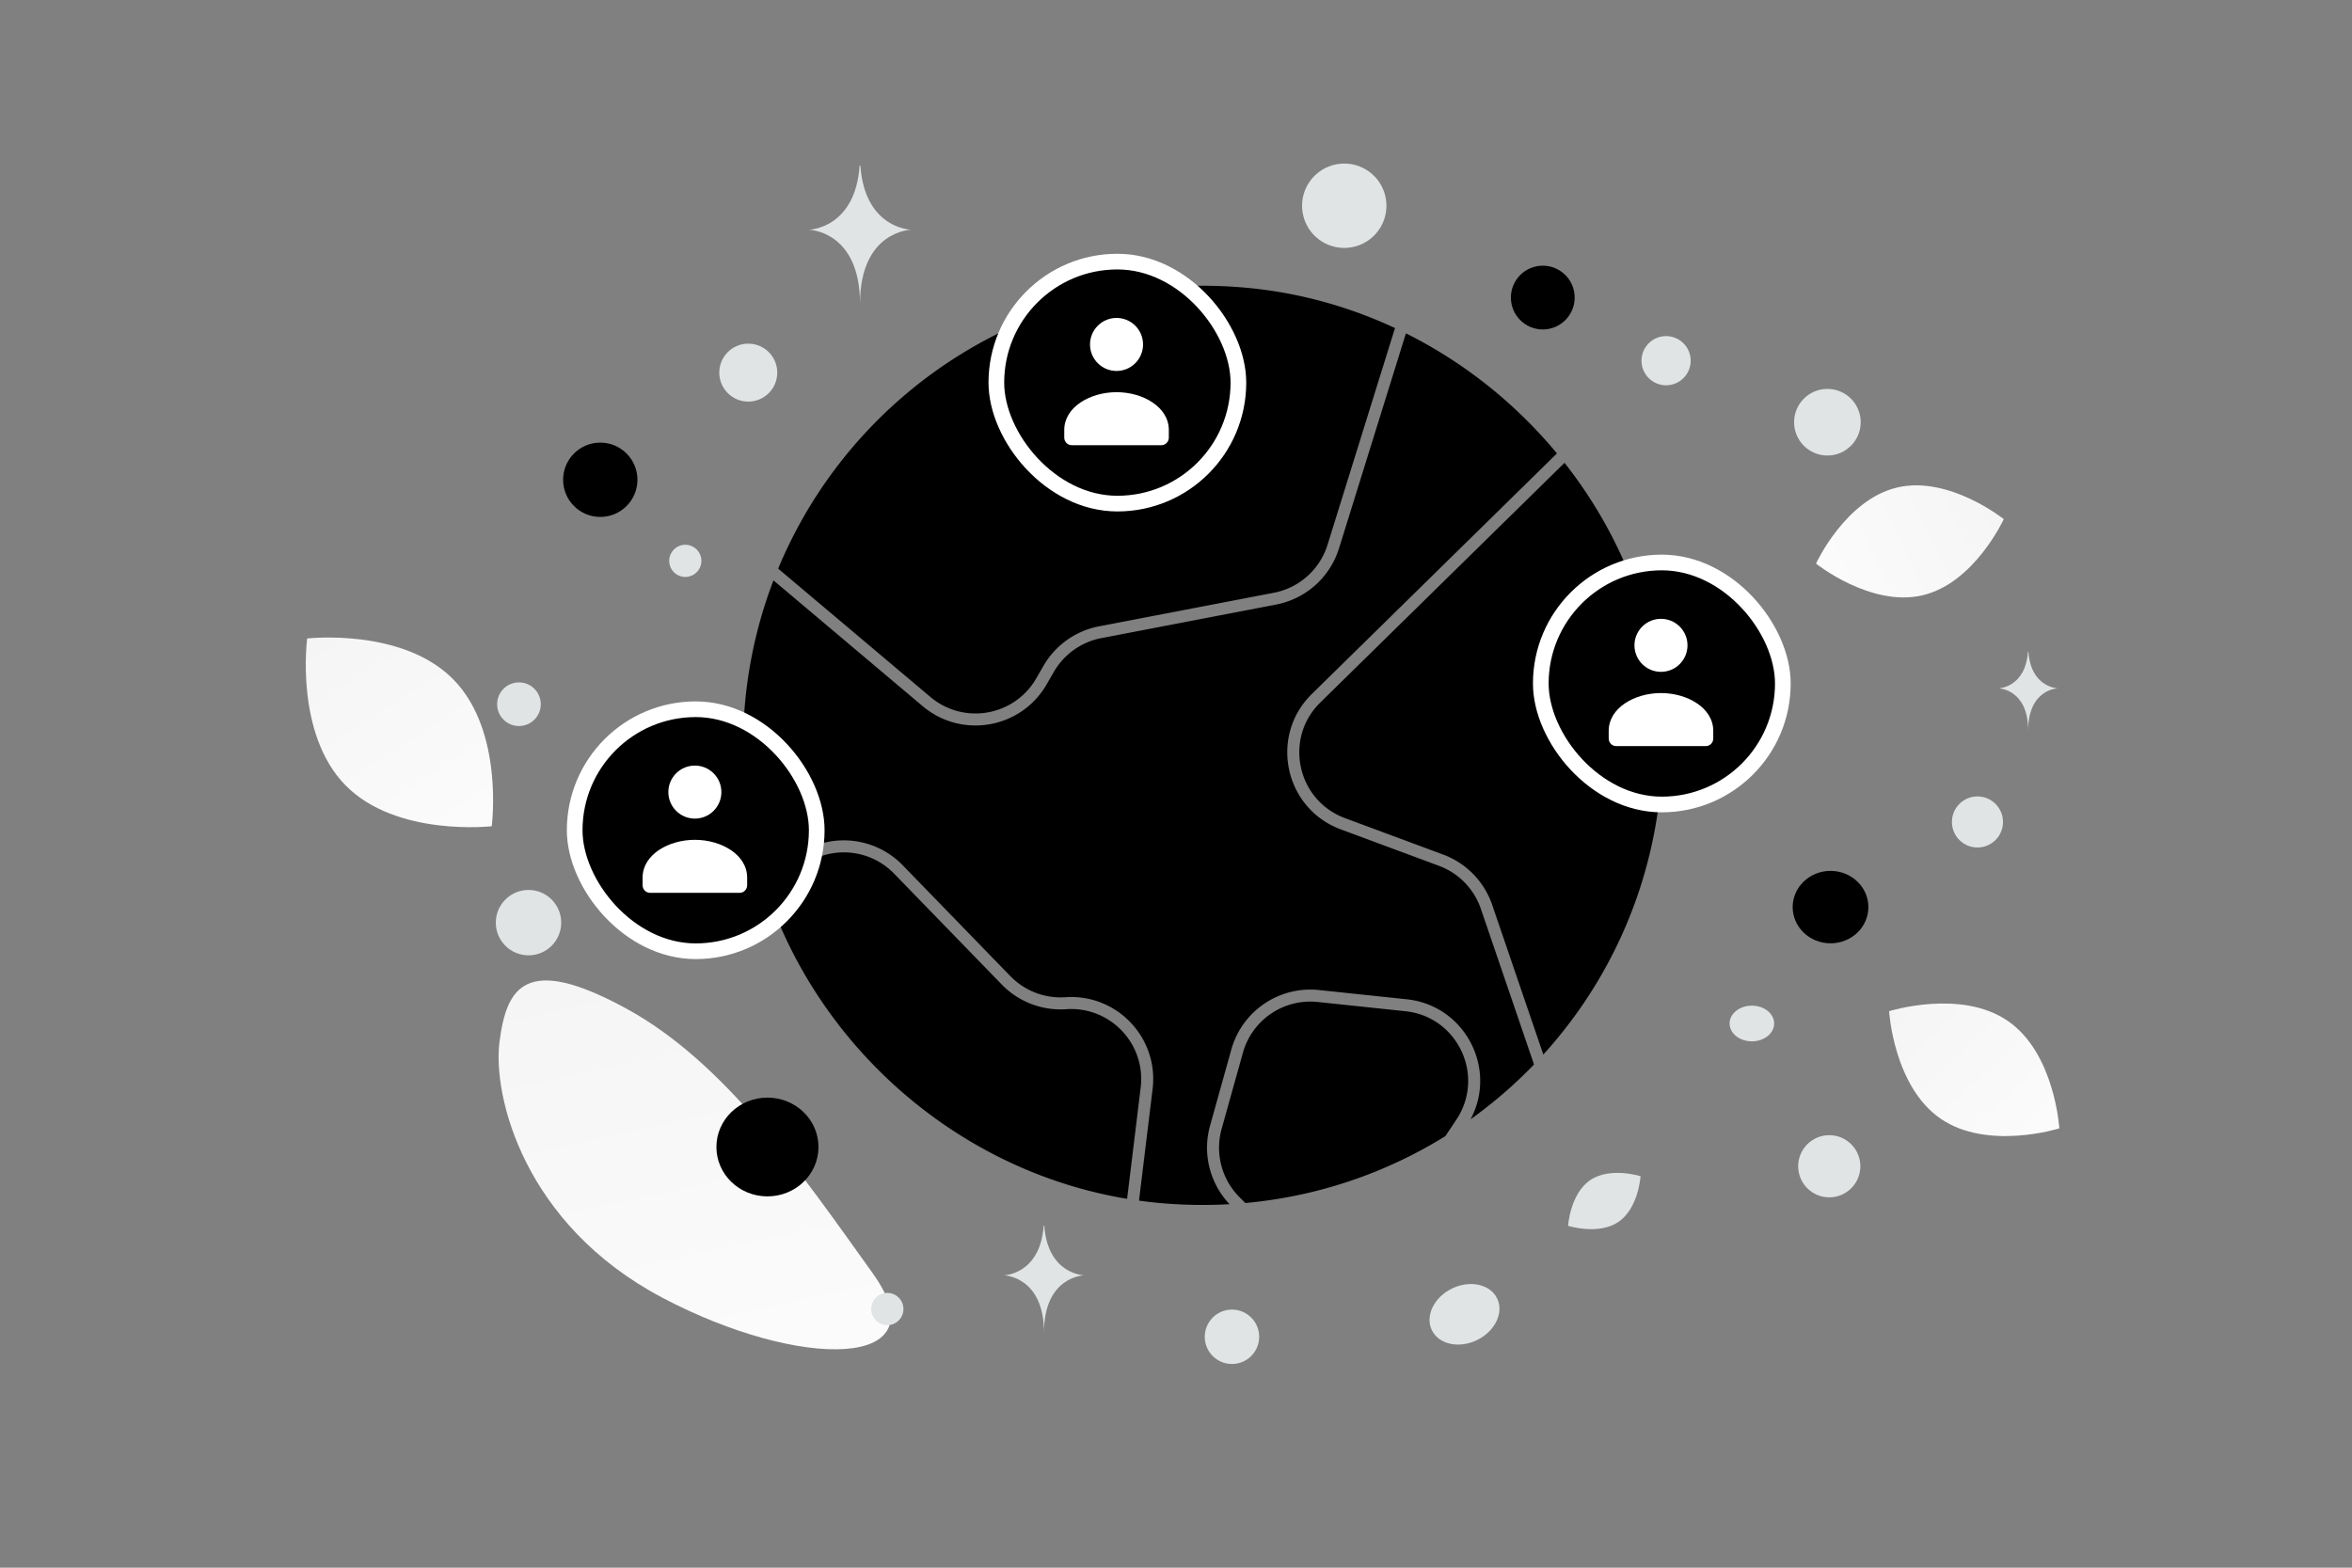 <svg width="900" height="600" viewBox="0 0 900 600" fill="none" xmlns="http://www.w3.org/2000/svg"><rect x="0" y="0" width="900" height="600" fill="#808080" stroke="none"/><path fill="transparent" d="M0 0h900v600H0z"/><path d="M334.05 487.466c-28.028-39.21-56.732-80.884-94.312-101.411-38.762-21.182-45.91-8.127-48.594 12.628-2.683 20.756 9.276 69.932 62.176 97.912 52.913 27.989 106.955 27.569 80.73-9.129z" fill="url(#a)"/><path d="M735.714 227.823C715.879 232.522 694.9 215.7 694.9 215.7s11.196-24.431 31.037-29.116c19.835-4.698 40.808 12.109 40.808 12.109s-11.196 24.431-31.031 29.13z" fill="url(#b)"/><path d="M742.554 428.136c17.983 12.387 45.456 3.728 45.456 3.728s-1.701-28.738-19.696-41.112c-17.983-12.387-45.444-3.74-45.444-3.74s1.701 28.738 19.684 41.124z" fill="url(#c)"/><path d="M132.207 300.561c19.496 19.842 55.952 15.658 55.952 15.658s4.824-36.354-14.69-56.184c-19.495-19.843-55.933-15.671-55.933-15.671s-4.824 36.354 14.671 56.197z" fill="url(#d)"/><ellipse cx="700.457" cy="347.175" rx="14.488" ry="13.858" transform="rotate(180 700.457 347.175)" fill="#000"/><ellipse cx="293.666" cy="438.99" rx="19.528" ry="18.898" transform="rotate(180 293.666 438.99)" fill="#000"/><circle r="14.221" transform="matrix(-1 0 0 1 229.698 183.623)" fill="#000"/><circle r="11.897" transform="matrix(-1 0 0 1 699.975 446.361)" fill="#E1E4E5"/><circle r="12.514" transform="matrix(-1 0 0 1 202.236 353.123)" fill="#E1E4E5"/><circle r="6.166" transform="matrix(-1 0 0 1 339.539 501.002)" fill="#E1E4E5"/><circle r="9.411" transform="matrix(-1 0 0 1 637.535 138.049)" fill="#E1E4E5"/><circle r="6.156" transform="scale(1 -1) rotate(-75 -8.757 -278.202)" fill="#E1E4E5"/><ellipse rx="6.299" ry="5.039" transform="matrix(-1 0 0 1 629.605 300.704)" fill="#E1E4E5"/><path d="M776.001 249.398h.164c.976 13.826 11.259 14.039 11.259 14.039s-11.339.222-11.339 16.198c0-15.976-11.339-16.198-11.339-16.198s10.279-.213 11.255-14.039zM328.945 63.358h.283c1.681 24.196 19.39 24.568 19.39 24.568s-19.528.388-19.528 28.346c0-27.958-19.528-28.346-19.528-28.346s17.702-.372 19.383-24.568z" fill="#E1E4E5"/><path fill-rule="evenodd" clip-rule="evenodd" d="M295.974 222.13c-9.273 24.201-13.363 50.997-10.925 79.04a170.057 170.057 0 0 0 4.978 28.612l24.22-6.94a31.393 31.393 0 0 1 31.174 8.312l41.2 42.442a26.799 26.799 0 0 0 20.776 8.088l.673-.039c19.544-1.131 35.345 15.706 32.977 35.14l-5.208 42.736c2.82.389 5.66.709 8.518.958 8.851.769 17.578.888 26.139.4a31.393 31.393 0 0 1-7.463-30.051l8.136-29.135c4.12-14.756 18.29-24.383 33.526-22.778l33.568 3.536c22.419 2.362 34.784 26.66 24.444 45.949a176.165 176.165 0 0 0 24.29-20.989l-20.344-59.579a26.796 26.796 0 0 0-16.036-16.463L513.06 317.43c-21.568-8.005-27.486-35.722-11.069-51.837l93.783-92.056c-15.797-19.068-35.506-34.832-57.792-45.958l-25.611 82.299a31.394 31.394 0 0 1-24.054 21.502l-66.906 12.853a26.794 26.794 0 0 0-18.155 12.924l-2.767 4.795c-9.771 16.936-32.481 20.916-47.43 8.312l-57.085-48.134zm135.318 236.7 5.192-42.601c2.021-16.588-11.466-30.96-28.149-29.995l-.672.039a31.392 31.392 0 0 1-24.34-9.475l-41.2-42.442a26.798 26.798 0 0 0-26.609-7.095l-24.257 6.95c18.669 63.867 73.538 113.597 140.035 124.619zm204.173-189.459c4.508 51.856-13.3 99.437-44.91 134.237l-19.552-57.261a31.392 31.392 0 0 0-18.786-19.288l-37.558-13.939c-18.409-6.832-23.461-30.491-9.447-44.246l93.463-91.742c20.473 26.047 33.8 57.858 36.79 92.239zm-337.696-51.74 58.254 49.118c12.759 10.759 32.144 7.362 40.485-7.095l2.766-4.794a31.396 31.396 0 0 1 21.27-15.142l66.906-12.852a26.8 26.8 0 0 0 20.532-18.354l25.814-82.953c-17.873-8.338-37.307-13.723-57.64-15.496-80.125-6.967-150.062 39.364-178.387 107.568zm178.771 242.8c27.936-2.55 53.954-11.589 76.539-25.606l4.191-6.288c11.177-16.764.548-39.403-19.489-41.514l-33.567-3.536c-13.005-1.37-25.1 6.847-28.617 19.443l-8.136 29.134a26.796 26.796 0 0 0 6.891 26.185l2.188 2.182z" fill="#000"/><path d="M619.349 467.626c7.655-5.243 8.412-17.46 8.412-17.46s-11.657-3.708-19.31 1.541c-7.655 5.243-8.415 17.453-8.415 17.453s11.657 3.709 19.313-1.534z" fill="#E1E4E5"/><circle cx="437.456" cy="282.014" r="7.166" transform="rotate(180 437.456 282.014)" fill="#000"/><circle r="12.204" transform="matrix(-1 0 0 1 590.35 113.889)" fill="#000"/><circle r="9.772" transform="matrix(-1 0 0 1 756.68 314.588)" fill="#E1E4E5"/><circle r="10.412" transform="matrix(-1 0 0 1 471.415 511.63)" fill="#E1E4E5"/><circle r="8.351" transform="matrix(-1 0 0 1 198.578 269.523)" fill="#E1E4E5"/><circle r="12.747" transform="matrix(-1 0 0 1 699.259 161.593)" fill="#E1E4E5"/><circle r="11.092" transform="matrix(-1 0 0 1 286.328 142.614)" fill="#E1E4E5"/><ellipse rx="8.532" ry="6.826" transform="matrix(-1 0 0 1 670.358 391.72)" fill="#E1E4E5"/><ellipse rx="13.887" ry="10.964" transform="scale(-1 1) rotate(26.006 -1369.359 -961.866)" fill="#E1E4E5"/><circle r="16.147" transform="scale(1 -1) rotate(-75 205.882 -374.553)" fill="#E1E4E5"/><path d="M399.371 469.088h.223c1.322 18.727 15.25 19.016 15.25 19.016s-15.358.3-15.358 21.939c0-21.639-15.358-21.939-15.358-21.939s13.921-.289 15.243-19.016z" fill="#E1E4E5"/><rect x="381.258" y="100.123" width="92.62" height="92.62" rx="46.31" fill="#000" stroke="#fff" stroke-width="6"/><path fill-rule="evenodd" clip-rule="evenodd" d="M447.253 164.601v2.896c0 1.599-1.28 2.896-2.858 2.896H410.1c-1.578 0-2.858-1.297-2.858-2.896v-2.942c0-8.763 9.883-14.457 20.005-14.457 10.123 0 20.006 5.697 20.006 14.457m-12.833-39.898c3.963 3.962 3.963 10.388 0 14.35-3.962 3.963-10.388 3.963-14.35 0-3.963-3.962-3.963-10.388 0-14.35 3.962-3.963 10.388-3.963 14.35 0z" fill="#fff"/><rect x="589.59" y="215.28" width="92.62" height="92.62" rx="46.31" fill="#000" stroke="#fff" stroke-width="6"/><path fill-rule="evenodd" clip-rule="evenodd" d="M655.584 279.759v2.896c0 1.598-1.28 2.896-2.858 2.896h-34.295c-1.577 0-2.858-1.298-2.858-2.896v-2.943c0-8.763 9.883-14.457 20.006-14.457 10.123 0 20.005 5.697 20.005 14.457m-12.832-39.898c3.963 3.963 3.963 10.388 0 14.351-3.963 3.963-10.388 3.963-14.351 0-3.963-3.963-3.963-10.388 0-14.351 3.963-3.963 10.388-3.963 14.351 0z" fill="#fff"/><rect x="219.905" y="271.447" width="92.62" height="92.62" rx="46.31" fill="#000" stroke="#fff" stroke-width="6"/><path fill-rule="evenodd" clip-rule="evenodd" d="M285.9 335.926v2.896c0 1.599-1.281 2.896-2.858 2.896h-34.295c-1.578 0-2.858-1.297-2.858-2.896v-2.942c0-8.764 9.883-14.457 20.005-14.457 10.123 0 20.006 5.696 20.006 14.457m-12.833-39.899c3.963 3.963 3.963 10.388 0 14.351-3.963 3.963-10.388 3.963-14.351 0-3.963-3.963-3.963-10.388 0-14.351 3.963-3.963 10.388-3.963 14.351 0z" fill="#fff"/><defs><linearGradient id="a" x1="302.754" y1="616.186" x2="210.797" y2="190.932" gradientUnits="userSpaceOnUse"><stop stop-color="#fff"/><stop offset="1" stop-color="#EEE"/></linearGradient><linearGradient id="b" x1="661.02" y1="239.506" x2="834.657" y2="157.474" gradientUnits="userSpaceOnUse"><stop stop-color="#fff"/><stop offset="1" stop-color="#EEE"/></linearGradient><linearGradient id="c" x1="812.605" y1="468.778" x2="671.048" y2="319.51" gradientUnits="userSpaceOnUse"><stop stop-color="#fff"/><stop offset="1" stop-color="#EEE"/></linearGradient><linearGradient id="d" x1="209.99" y1="368.338" x2="69.05" y2="147.401" gradientUnits="userSpaceOnUse"><stop stop-color="#fff"/><stop offset="1" stop-color="#EEE"/></linearGradient></defs></svg>